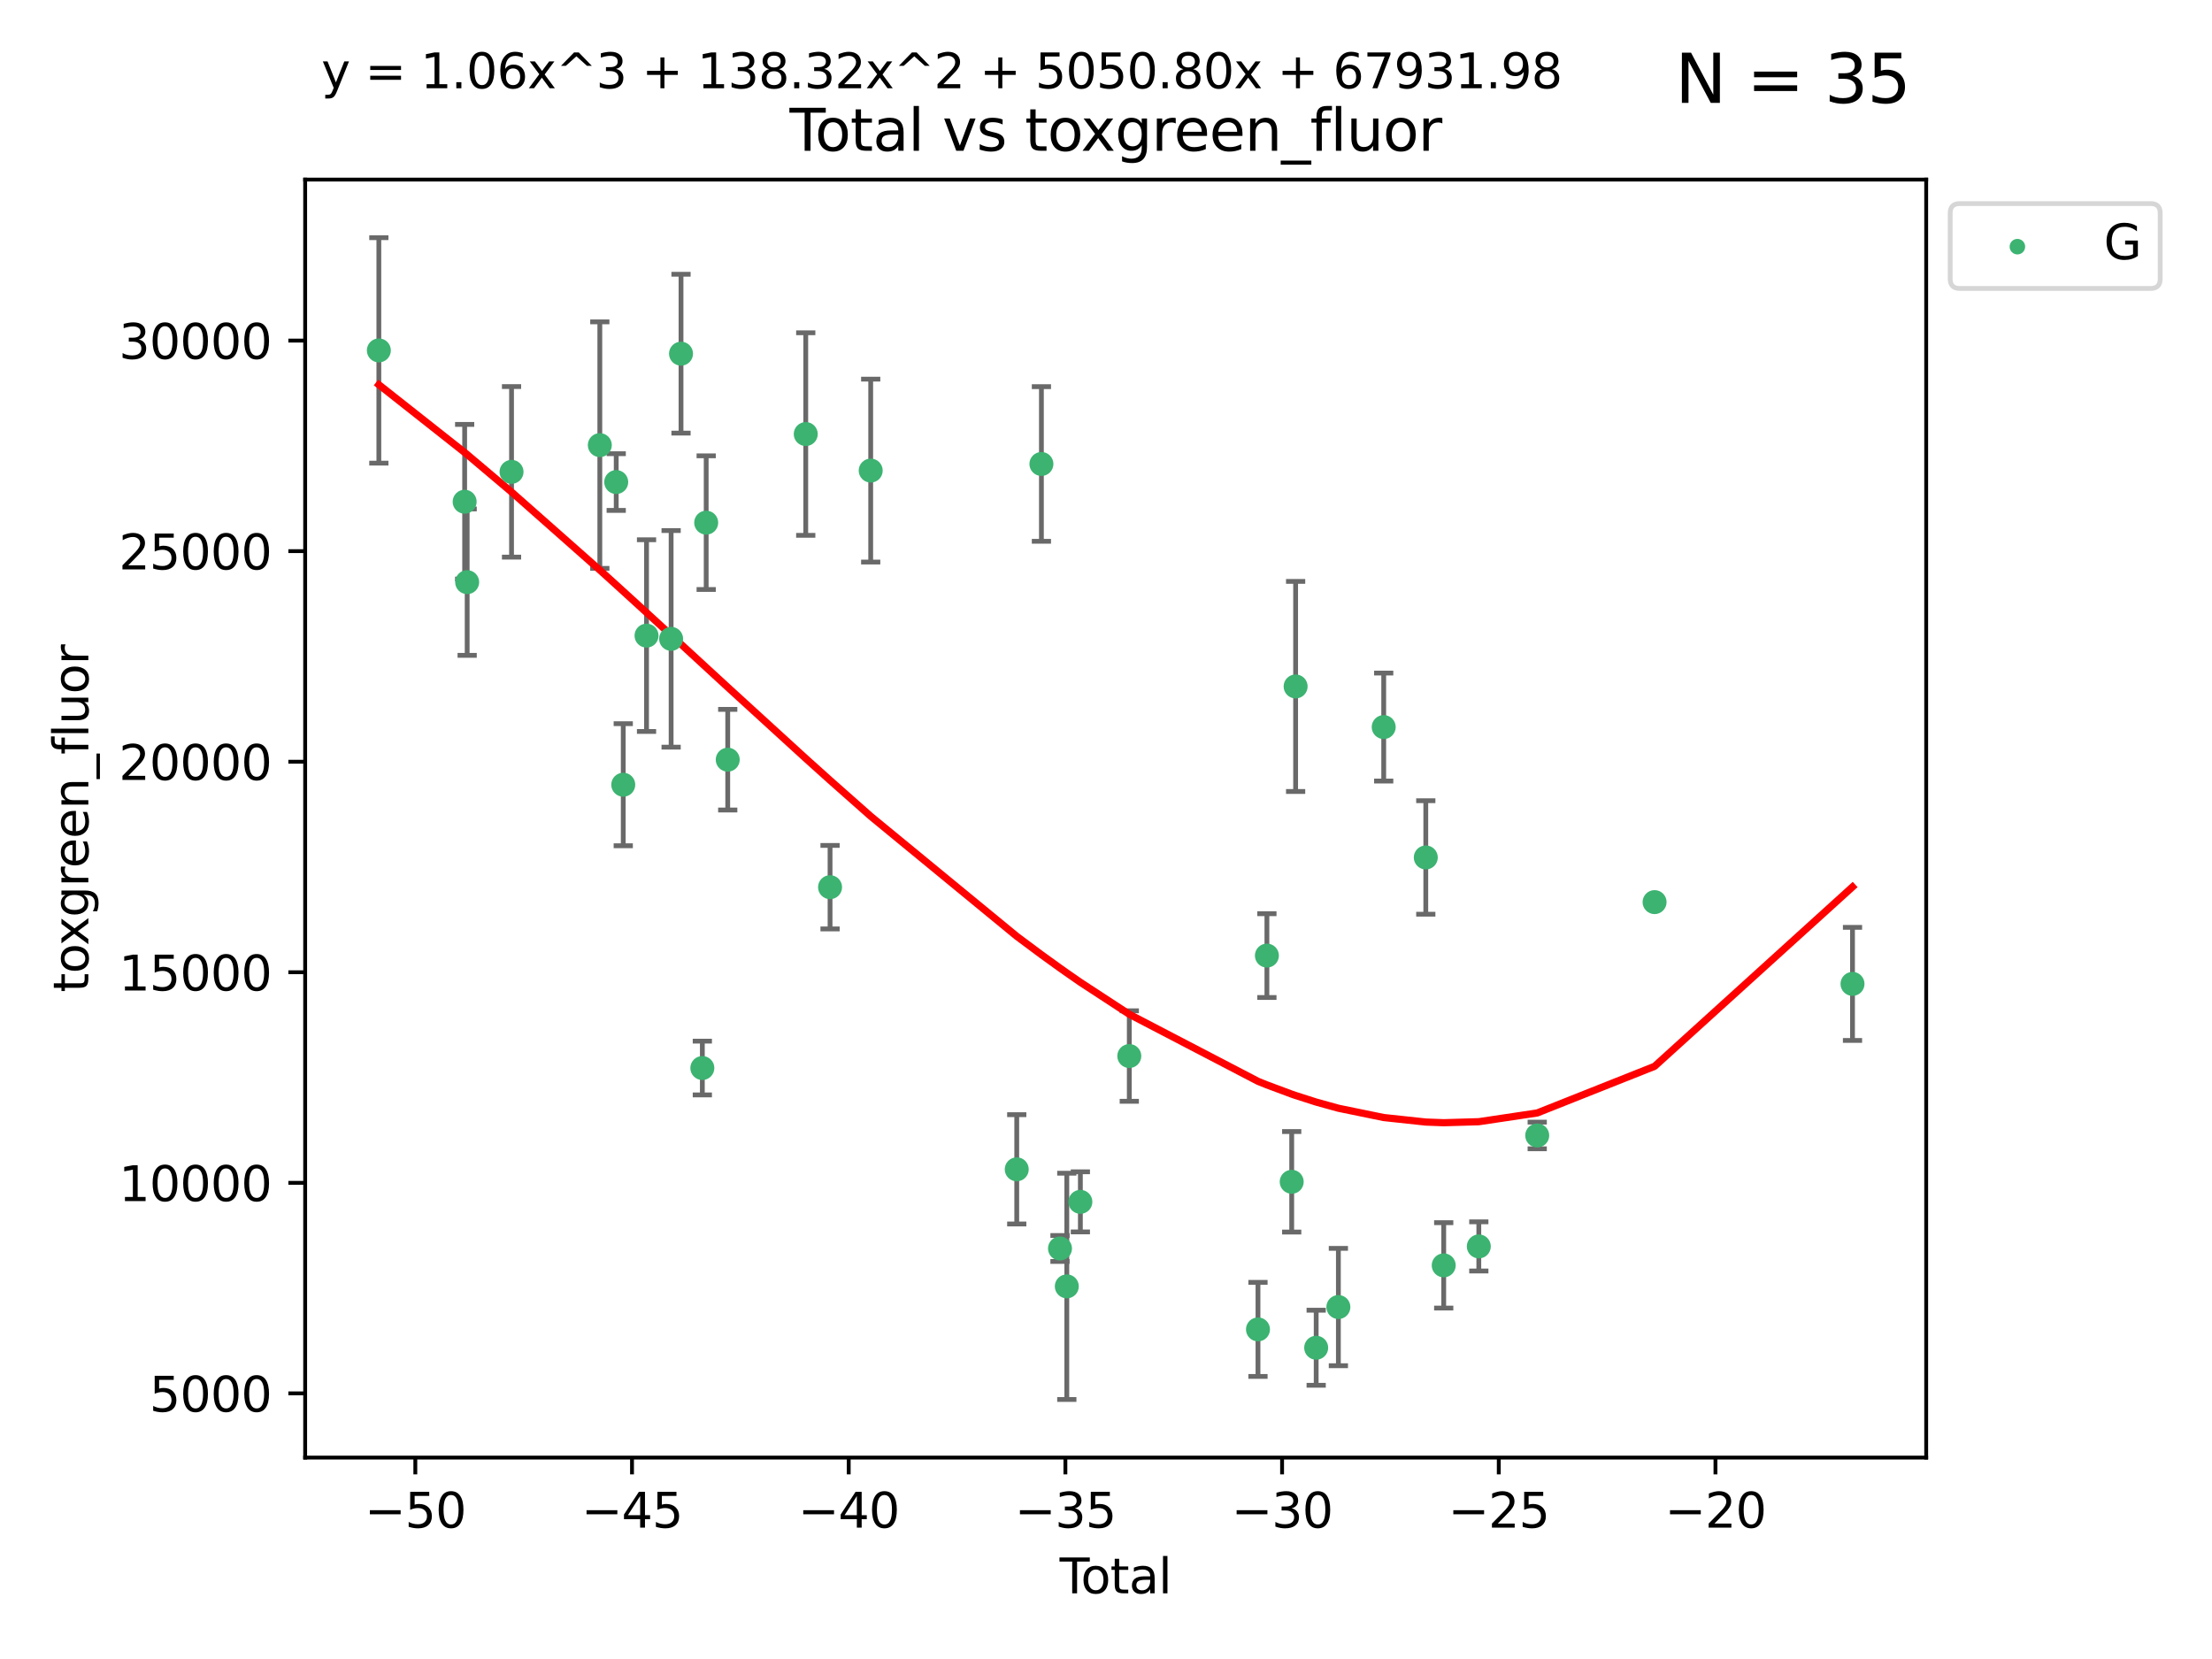 <?xml version="1.0" encoding="utf-8" standalone="no"?>
<!DOCTYPE svg PUBLIC "-//W3C//DTD SVG 1.1//EN"
  "http://www.w3.org/Graphics/SVG/1.1/DTD/svg11.dtd">
<svg xmlns:xlink="http://www.w3.org/1999/xlink" width="460.8pt" height="345.6pt" viewBox="0 0 460.8 345.6" xmlns="http://www.w3.org/2000/svg" version="1.1">
 <defs>
  <style type="text/css">*{stroke-linejoin: round; stroke-linecap: butt}</style>
 </defs>
 <g id="figure_1">
  <g id="patch_1">
   <path d="M 0 345.6 
L 460.8 345.6 
L 460.8 0 
L 0 0 
z
" style="fill: #ffffff"/>
  </g>
  <g id="axes_1">
   <g id="patch_2">
    <path d="M 63.571 303.64 
L 401.26 303.64 
L 401.26 37.411 
L 63.571 37.411 
z
" style="fill: #ffffff"/>
   </g>
   <g id="PathCollection_1">
    <defs>
     <path id="me8b4a22a01" d="M 0 1.118 
C 0.297 1.118 0.581 1 0.791 0.791 
C 1 0.581 1.118 0.297 1.118 0 
C 1.118 -0.297 1 -0.581 0.791 -0.791 
C 0.581 -1 0.297 -1.118 0 -1.118 
C -0.297 -1.118 -0.581 -1 -0.791 -0.791 
C -1 -0.581 -1.118 -0.297 -1.118 0 
C -1.118 0.297 -1 0.581 -0.791 0.791 
C -0.581 1 -0.297 1.118 0 1.118 
z
" style="stroke: #3cb371"/>
    </defs>
    <g clip-path="url(#pd9312c0386)">
     <use xlink:href="#me8b4a22a01" x="78.921" y="72.997" style="fill: #3cb371; stroke: #3cb371"/>
     <use xlink:href="#me8b4a22a01" x="96.795" y="104.519" style="fill: #3cb371; stroke: #3cb371"/>
     <use xlink:href="#me8b4a22a01" x="97.319" y="121.273" style="fill: #3cb371; stroke: #3cb371"/>
     <use xlink:href="#me8b4a22a01" x="106.562" y="98.296" style="fill: #3cb371; stroke: #3cb371"/>
     <use xlink:href="#me8b4a22a01" x="124.953" y="92.727" style="fill: #3cb371; stroke: #3cb371"/>
     <use xlink:href="#me8b4a22a01" x="128.369" y="100.421" style="fill: #3cb371; stroke: #3cb371"/>
     <use xlink:href="#me8b4a22a01" x="129.835" y="163.471" style="fill: #3cb371; stroke: #3cb371"/>
     <use xlink:href="#me8b4a22a01" x="134.685" y="132.413" style="fill: #3cb371; stroke: #3cb371"/>
     <use xlink:href="#me8b4a22a01" x="139.807" y="133.085" style="fill: #3cb371; stroke: #3cb371"/>
     <use xlink:href="#me8b4a22a01" x="141.868" y="73.677" style="fill: #3cb371; stroke: #3cb371"/>
     <use xlink:href="#me8b4a22a01" x="146.31" y="222.489" style="fill: #3cb371; stroke: #3cb371"/>
     <use xlink:href="#me8b4a22a01" x="147.112" y="108.88" style="fill: #3cb371; stroke: #3cb371"/>
     <use xlink:href="#me8b4a22a01" x="151.6" y="158.255" style="fill: #3cb371; stroke: #3cb371"/>
     <use xlink:href="#me8b4a22a01" x="167.853" y="90.421" style="fill: #3cb371; stroke: #3cb371"/>
     <use xlink:href="#me8b4a22a01" x="172.916" y="184.816" style="fill: #3cb371; stroke: #3cb371"/>
     <use xlink:href="#me8b4a22a01" x="181.383" y="98.031" style="fill: #3cb371; stroke: #3cb371"/>
     <use xlink:href="#me8b4a22a01" x="211.806" y="243.591" style="fill: #3cb371; stroke: #3cb371"/>
     <use xlink:href="#me8b4a22a01" x="216.945" y="96.654" style="fill: #3cb371; stroke: #3cb371"/>
     <use xlink:href="#me8b4a22a01" x="220.816" y="260.083" style="fill: #3cb371; stroke: #3cb371"/>
     <use xlink:href="#me8b4a22a01" x="222.236" y="267.972" style="fill: #3cb371; stroke: #3cb371"/>
     <use xlink:href="#me8b4a22a01" x="225.061" y="250.367" style="fill: #3cb371; stroke: #3cb371"/>
     <use xlink:href="#me8b4a22a01" x="235.252" y="219.992" style="fill: #3cb371; stroke: #3cb371"/>
     <use xlink:href="#me8b4a22a01" x="262.06" y="276.939" style="fill: #3cb371; stroke: #3cb371"/>
     <use xlink:href="#me8b4a22a01" x="263.919" y="199.067" style="fill: #3cb371; stroke: #3cb371"/>
     <use xlink:href="#me8b4a22a01" x="269.086" y="246.191" style="fill: #3cb371; stroke: #3cb371"/>
     <use xlink:href="#me8b4a22a01" x="269.902" y="142.999" style="fill: #3cb371; stroke: #3cb371"/>
     <use xlink:href="#me8b4a22a01" x="274.184" y="280.76" style="fill: #3cb371; stroke: #3cb371"/>
     <use xlink:href="#me8b4a22a01" x="278.809" y="272.282" style="fill: #3cb371; stroke: #3cb371"/>
     <use xlink:href="#me8b4a22a01" x="288.251" y="151.461" style="fill: #3cb371; stroke: #3cb371"/>
     <use xlink:href="#me8b4a22a01" x="297.018" y="178.625" style="fill: #3cb371; stroke: #3cb371"/>
     <use xlink:href="#me8b4a22a01" x="300.752" y="263.599" style="fill: #3cb371; stroke: #3cb371"/>
     <use xlink:href="#me8b4a22a01" x="308.064" y="259.649" style="fill: #3cb371; stroke: #3cb371"/>
     <use xlink:href="#me8b4a22a01" x="320.231" y="236.539" style="fill: #3cb371; stroke: #3cb371"/>
     <use xlink:href="#me8b4a22a01" x="344.679" y="187.926" style="fill: #3cb371; stroke: #3cb371"/>
     <use xlink:href="#me8b4a22a01" x="385.911" y="204.964" style="fill: #3cb371; stroke: #3cb371"/>
    </g>
   </g>
   <g id="matplotlib.axis_1">
    <g id="xtick_1">
     <g id="line2d_1">
      <defs>
       <path id="mc21a5ac681" d="M 0 0 
L 0 3.5 
" style="stroke: #000000; stroke-width: 0.8"/>
      </defs>
      <g>
       <use xlink:href="#mc21a5ac681" x="86.519" y="303.64" style="stroke: #000000; stroke-width: 0.8"/>
      </g>
     </g>
     <g id="text_1">
      <!-- −50 -->
      <g transform="translate(75.966 318.238)scale(0.1 -0.1)">
       <defs>
        <path id="DejaVuSans-2212" d="M 678 2272 
L 4684 2272 
L 4684 1741 
L 678 1741 
L 678 2272 
z
" transform="scale(0.016)"/>
        <path id="DejaVuSans-35" d="M 691 4666 
L 3169 4666 
L 3169 4134 
L 1269 4134 
L 1269 2991 
Q 1406 3038 1543 3061 
Q 1681 3084 1819 3084 
Q 2600 3084 3056 2656 
Q 3513 2228 3513 1497 
Q 3513 744 3044 326 
Q 2575 -91 1722 -91 
Q 1428 -91 1123 -41 
Q 819 9 494 109 
L 494 744 
Q 775 591 1075 516 
Q 1375 441 1709 441 
Q 2250 441 2565 725 
Q 2881 1009 2881 1497 
Q 2881 1984 2565 2268 
Q 2250 2553 1709 2553 
Q 1456 2553 1204 2497 
Q 953 2441 691 2322 
L 691 4666 
z
" transform="scale(0.016)"/>
        <path id="DejaVuSans-30" d="M 2034 4250 
Q 1547 4250 1301 3770 
Q 1056 3291 1056 2328 
Q 1056 1369 1301 889 
Q 1547 409 2034 409 
Q 2525 409 2770 889 
Q 3016 1369 3016 2328 
Q 3016 3291 2770 3770 
Q 2525 4250 2034 4250 
z
M 2034 4750 
Q 2819 4750 3233 4129 
Q 3647 3509 3647 2328 
Q 3647 1150 3233 529 
Q 2819 -91 2034 -91 
Q 1250 -91 836 529 
Q 422 1150 422 2328 
Q 422 3509 836 4129 
Q 1250 4750 2034 4750 
z
" transform="scale(0.016)"/>
       </defs>
       <use xlink:href="#DejaVuSans-2212"/>
       <use xlink:href="#DejaVuSans-35" x="83.789"/>
       <use xlink:href="#DejaVuSans-30" x="147.412"/>
      </g>
     </g>
    </g>
    <g id="xtick_2">
     <g id="line2d_2">
      <g>
       <use xlink:href="#mc21a5ac681" x="131.659" y="303.64" style="stroke: #000000; stroke-width: 0.8"/>
      </g>
     </g>
     <g id="text_2">
      <!-- −45 -->
      <g transform="translate(121.107 318.238)scale(0.1 -0.1)">
       <defs>
        <path id="DejaVuSans-34" d="M 2419 4116 
L 825 1625 
L 2419 1625 
L 2419 4116 
z
M 2253 4666 
L 3047 4666 
L 3047 1625 
L 3713 1625 
L 3713 1100 
L 3047 1100 
L 3047 0 
L 2419 0 
L 2419 1100 
L 313 1100 
L 313 1709 
L 2253 4666 
z
" transform="scale(0.016)"/>
       </defs>
       <use xlink:href="#DejaVuSans-2212"/>
       <use xlink:href="#DejaVuSans-34" x="83.789"/>
       <use xlink:href="#DejaVuSans-35" x="147.412"/>
      </g>
     </g>
    </g>
    <g id="xtick_3">
     <g id="line2d_3">
      <g>
       <use xlink:href="#mc21a5ac681" x="176.8" y="303.64" style="stroke: #000000; stroke-width: 0.8"/>
      </g>
     </g>
     <g id="text_3">
      <!-- −40 -->
      <g transform="translate(166.247 318.238)scale(0.1 -0.1)">
       <use xlink:href="#DejaVuSans-2212"/>
       <use xlink:href="#DejaVuSans-34" x="83.789"/>
       <use xlink:href="#DejaVuSans-30" x="147.412"/>
      </g>
     </g>
    </g>
    <g id="xtick_4">
     <g id="line2d_4">
      <g>
       <use xlink:href="#mc21a5ac681" x="221.94" y="303.64" style="stroke: #000000; stroke-width: 0.8"/>
      </g>
     </g>
     <g id="text_4">
      <!-- −35 -->
      <g transform="translate(211.388 318.238)scale(0.1 -0.1)">
       <defs>
        <path id="DejaVuSans-33" d="M 2597 2516 
Q 3050 2419 3304 2112 
Q 3559 1806 3559 1356 
Q 3559 666 3084 287 
Q 2609 -91 1734 -91 
Q 1441 -91 1130 -33 
Q 819 25 488 141 
L 488 750 
Q 750 597 1062 519 
Q 1375 441 1716 441 
Q 2309 441 2620 675 
Q 2931 909 2931 1356 
Q 2931 1769 2642 2001 
Q 2353 2234 1838 2234 
L 1294 2234 
L 1294 2753 
L 1863 2753 
Q 2328 2753 2575 2939 
Q 2822 3125 2822 3475 
Q 2822 3834 2567 4026 
Q 2313 4219 1838 4219 
Q 1578 4219 1281 4162 
Q 984 4106 628 3988 
L 628 4550 
Q 988 4650 1302 4700 
Q 1616 4750 1894 4750 
Q 2613 4750 3031 4423 
Q 3450 4097 3450 3541 
Q 3450 3153 3228 2886 
Q 3006 2619 2597 2516 
z
" transform="scale(0.016)"/>
       </defs>
       <use xlink:href="#DejaVuSans-2212"/>
       <use xlink:href="#DejaVuSans-33" x="83.789"/>
       <use xlink:href="#DejaVuSans-35" x="147.412"/>
      </g>
     </g>
    </g>
    <g id="xtick_5">
     <g id="line2d_5">
      <g>
       <use xlink:href="#mc21a5ac681" x="267.081" y="303.64" style="stroke: #000000; stroke-width: 0.8"/>
      </g>
     </g>
     <g id="text_5">
      <!-- −30 -->
      <g transform="translate(256.528 318.238)scale(0.1 -0.1)">
       <use xlink:href="#DejaVuSans-2212"/>
       <use xlink:href="#DejaVuSans-33" x="83.789"/>
       <use xlink:href="#DejaVuSans-30" x="147.412"/>
      </g>
     </g>
    </g>
    <g id="xtick_6">
     <g id="line2d_6">
      <g>
       <use xlink:href="#mc21a5ac681" x="312.221" y="303.64" style="stroke: #000000; stroke-width: 0.8"/>
      </g>
     </g>
     <g id="text_6">
      <!-- −25 -->
      <g transform="translate(301.669 318.238)scale(0.1 -0.1)">
       <defs>
        <path id="DejaVuSans-32" d="M 1228 531 
L 3431 531 
L 3431 0 
L 469 0 
L 469 531 
Q 828 903 1448 1529 
Q 2069 2156 2228 2338 
Q 2531 2678 2651 2914 
Q 2772 3150 2772 3378 
Q 2772 3750 2511 3984 
Q 2250 4219 1831 4219 
Q 1534 4219 1204 4116 
Q 875 4013 500 3803 
L 500 4441 
Q 881 4594 1212 4672 
Q 1544 4750 1819 4750 
Q 2544 4750 2975 4387 
Q 3406 4025 3406 3419 
Q 3406 3131 3298 2873 
Q 3191 2616 2906 2266 
Q 2828 2175 2409 1742 
Q 1991 1309 1228 531 
z
" transform="scale(0.016)"/>
       </defs>
       <use xlink:href="#DejaVuSans-2212"/>
       <use xlink:href="#DejaVuSans-32" x="83.789"/>
       <use xlink:href="#DejaVuSans-35" x="147.412"/>
      </g>
     </g>
    </g>
    <g id="xtick_7">
     <g id="line2d_7">
      <g>
       <use xlink:href="#mc21a5ac681" x="357.362" y="303.64" style="stroke: #000000; stroke-width: 0.8"/>
      </g>
     </g>
     <g id="text_7">
      <!-- −20 -->
      <g transform="translate(346.81 318.238)scale(0.1 -0.1)">
       <use xlink:href="#DejaVuSans-2212"/>
       <use xlink:href="#DejaVuSans-32" x="83.789"/>
       <use xlink:href="#DejaVuSans-30" x="147.412"/>
      </g>
     </g>
    </g>
    <g id="text_8">
     <!-- Total -->
     <g transform="translate(220.739 331.917)scale(0.1 -0.1)">
      <defs>
       <path id="DejaVuSans-54" d="M -19 4666 
L 3928 4666 
L 3928 4134 
L 2272 4134 
L 2272 0 
L 1638 0 
L 1638 4134 
L -19 4134 
L -19 4666 
z
" transform="scale(0.016)"/>
       <path id="DejaVuSans-6f" d="M 1959 3097 
Q 1497 3097 1228 2736 
Q 959 2375 959 1747 
Q 959 1119 1226 758 
Q 1494 397 1959 397 
Q 2419 397 2687 759 
Q 2956 1122 2956 1747 
Q 2956 2369 2687 2733 
Q 2419 3097 1959 3097 
z
M 1959 3584 
Q 2709 3584 3137 3096 
Q 3566 2609 3566 1747 
Q 3566 888 3137 398 
Q 2709 -91 1959 -91 
Q 1206 -91 779 398 
Q 353 888 353 1747 
Q 353 2609 779 3096 
Q 1206 3584 1959 3584 
z
" transform="scale(0.016)"/>
       <path id="DejaVuSans-74" d="M 1172 4494 
L 1172 3500 
L 2356 3500 
L 2356 3053 
L 1172 3053 
L 1172 1153 
Q 1172 725 1289 603 
Q 1406 481 1766 481 
L 2356 481 
L 2356 0 
L 1766 0 
Q 1100 0 847 248 
Q 594 497 594 1153 
L 594 3053 
L 172 3053 
L 172 3500 
L 594 3500 
L 594 4494 
L 1172 4494 
z
" transform="scale(0.016)"/>
       <path id="DejaVuSans-61" d="M 2194 1759 
Q 1497 1759 1228 1600 
Q 959 1441 959 1056 
Q 959 750 1161 570 
Q 1363 391 1709 391 
Q 2188 391 2477 730 
Q 2766 1069 2766 1631 
L 2766 1759 
L 2194 1759 
z
M 3341 1997 
L 3341 0 
L 2766 0 
L 2766 531 
Q 2569 213 2275 61 
Q 1981 -91 1556 -91 
Q 1019 -91 701 211 
Q 384 513 384 1019 
Q 384 1609 779 1909 
Q 1175 2209 1959 2209 
L 2766 2209 
L 2766 2266 
Q 2766 2663 2505 2880 
Q 2244 3097 1772 3097 
Q 1472 3097 1187 3025 
Q 903 2953 641 2809 
L 641 3341 
Q 956 3463 1253 3523 
Q 1550 3584 1831 3584 
Q 2591 3584 2966 3190 
Q 3341 2797 3341 1997 
z
" transform="scale(0.016)"/>
       <path id="DejaVuSans-6c" d="M 603 4863 
L 1178 4863 
L 1178 0 
L 603 0 
L 603 4863 
z
" transform="scale(0.016)"/>
      </defs>
      <use xlink:href="#DejaVuSans-54"/>
      <use xlink:href="#DejaVuSans-6f" x="44.084"/>
      <use xlink:href="#DejaVuSans-74" x="105.266"/>
      <use xlink:href="#DejaVuSans-61" x="144.475"/>
      <use xlink:href="#DejaVuSans-6c" x="205.754"/>
     </g>
    </g>
   </g>
   <g id="matplotlib.axis_2">
    <g id="ytick_1">
     <g id="line2d_8">
      <defs>
       <path id="maf36abdb53" d="M 0 0 
L -3.5 0 
" style="stroke: #000000; stroke-width: 0.8"/>
      </defs>
      <g>
       <use xlink:href="#maf36abdb53" x="63.571" y="290.266" style="stroke: #000000; stroke-width: 0.8"/>
      </g>
     </g>
     <g id="text_9">
      <!-- 5000 -->
      <g transform="translate(31.121 294.065)scale(0.1 -0.1)">
       <use xlink:href="#DejaVuSans-35"/>
       <use xlink:href="#DejaVuSans-30" x="63.623"/>
       <use xlink:href="#DejaVuSans-30" x="127.246"/>
       <use xlink:href="#DejaVuSans-30" x="190.869"/>
      </g>
     </g>
    </g>
    <g id="ytick_2">
     <g id="line2d_9">
      <g>
       <use xlink:href="#maf36abdb53" x="63.571" y="246.403" style="stroke: #000000; stroke-width: 0.8"/>
      </g>
     </g>
     <g id="text_10">
      <!-- 10000 -->
      <g transform="translate(24.759 250.202)scale(0.1 -0.1)">
       <defs>
        <path id="DejaVuSans-31" d="M 794 531 
L 1825 531 
L 1825 4091 
L 703 3866 
L 703 4441 
L 1819 4666 
L 2450 4666 
L 2450 531 
L 3481 531 
L 3481 0 
L 794 0 
L 794 531 
z
" transform="scale(0.016)"/>
       </defs>
       <use xlink:href="#DejaVuSans-31"/>
       <use xlink:href="#DejaVuSans-30" x="63.623"/>
       <use xlink:href="#DejaVuSans-30" x="127.246"/>
       <use xlink:href="#DejaVuSans-30" x="190.869"/>
       <use xlink:href="#DejaVuSans-30" x="254.492"/>
      </g>
     </g>
    </g>
    <g id="ytick_3">
     <g id="line2d_10">
      <g>
       <use xlink:href="#maf36abdb53" x="63.571" y="202.54" style="stroke: #000000; stroke-width: 0.8"/>
      </g>
     </g>
     <g id="text_11">
      <!-- 15000 -->
      <g transform="translate(24.759 206.339)scale(0.1 -0.1)">
       <use xlink:href="#DejaVuSans-31"/>
       <use xlink:href="#DejaVuSans-35" x="63.623"/>
       <use xlink:href="#DejaVuSans-30" x="127.246"/>
       <use xlink:href="#DejaVuSans-30" x="190.869"/>
       <use xlink:href="#DejaVuSans-30" x="254.492"/>
      </g>
     </g>
    </g>
    <g id="ytick_4">
     <g id="line2d_11">
      <g>
       <use xlink:href="#maf36abdb53" x="63.571" y="158.677" style="stroke: #000000; stroke-width: 0.8"/>
      </g>
     </g>
     <g id="text_12">
      <!-- 20000 -->
      <g transform="translate(24.759 162.477)scale(0.1 -0.1)">
       <use xlink:href="#DejaVuSans-32"/>
       <use xlink:href="#DejaVuSans-30" x="63.623"/>
       <use xlink:href="#DejaVuSans-30" x="127.246"/>
       <use xlink:href="#DejaVuSans-30" x="190.869"/>
       <use xlink:href="#DejaVuSans-30" x="254.492"/>
      </g>
     </g>
    </g>
    <g id="ytick_5">
     <g id="line2d_12">
      <g>
       <use xlink:href="#maf36abdb53" x="63.571" y="114.815" style="stroke: #000000; stroke-width: 0.8"/>
      </g>
     </g>
     <g id="text_13">
      <!-- 25000 -->
      <g transform="translate(24.759 118.614)scale(0.1 -0.1)">
       <use xlink:href="#DejaVuSans-32"/>
       <use xlink:href="#DejaVuSans-35" x="63.623"/>
       <use xlink:href="#DejaVuSans-30" x="127.246"/>
       <use xlink:href="#DejaVuSans-30" x="190.869"/>
       <use xlink:href="#DejaVuSans-30" x="254.492"/>
      </g>
     </g>
    </g>
    <g id="ytick_6">
     <g id="line2d_13">
      <g>
       <use xlink:href="#maf36abdb53" x="63.571" y="70.952" style="stroke: #000000; stroke-width: 0.8"/>
      </g>
     </g>
     <g id="text_14">
      <!-- 30000 -->
      <g transform="translate(24.759 74.751)scale(0.1 -0.1)">
       <use xlink:href="#DejaVuSans-33"/>
       <use xlink:href="#DejaVuSans-30" x="63.623"/>
       <use xlink:href="#DejaVuSans-30" x="127.246"/>
       <use xlink:href="#DejaVuSans-30" x="190.869"/>
       <use xlink:href="#DejaVuSans-30" x="254.492"/>
      </g>
     </g>
    </g>
    <g id="text_15">
     <!-- toxgreen_fluor -->
     <g transform="translate(18.401 206.72)rotate(-90)scale(0.1 -0.1)">
      <defs>
       <path id="DejaVuSans-78" d="M 3513 3500 
L 2247 1797 
L 3578 0 
L 2900 0 
L 1881 1375 
L 863 0 
L 184 0 
L 1544 1831 
L 300 3500 
L 978 3500 
L 1906 2253 
L 2834 3500 
L 3513 3500 
z
" transform="scale(0.016)"/>
       <path id="DejaVuSans-67" d="M 2906 1791 
Q 2906 2416 2648 2759 
Q 2391 3103 1925 3103 
Q 1463 3103 1205 2759 
Q 947 2416 947 1791 
Q 947 1169 1205 825 
Q 1463 481 1925 481 
Q 2391 481 2648 825 
Q 2906 1169 2906 1791 
z
M 3481 434 
Q 3481 -459 3084 -895 
Q 2688 -1331 1869 -1331 
Q 1566 -1331 1297 -1286 
Q 1028 -1241 775 -1147 
L 775 -588 
Q 1028 -725 1275 -790 
Q 1522 -856 1778 -856 
Q 2344 -856 2625 -561 
Q 2906 -266 2906 331 
L 2906 616 
Q 2728 306 2450 153 
Q 2172 0 1784 0 
Q 1141 0 747 490 
Q 353 981 353 1791 
Q 353 2603 747 3093 
Q 1141 3584 1784 3584 
Q 2172 3584 2450 3431 
Q 2728 3278 2906 2969 
L 2906 3500 
L 3481 3500 
L 3481 434 
z
" transform="scale(0.016)"/>
       <path id="DejaVuSans-72" d="M 2631 2963 
Q 2534 3019 2420 3045 
Q 2306 3072 2169 3072 
Q 1681 3072 1420 2755 
Q 1159 2438 1159 1844 
L 1159 0 
L 581 0 
L 581 3500 
L 1159 3500 
L 1159 2956 
Q 1341 3275 1631 3429 
Q 1922 3584 2338 3584 
Q 2397 3584 2469 3576 
Q 2541 3569 2628 3553 
L 2631 2963 
z
" transform="scale(0.016)"/>
       <path id="DejaVuSans-65" d="M 3597 1894 
L 3597 1613 
L 953 1613 
Q 991 1019 1311 708 
Q 1631 397 2203 397 
Q 2534 397 2845 478 
Q 3156 559 3463 722 
L 3463 178 
Q 3153 47 2828 -22 
Q 2503 -91 2169 -91 
Q 1331 -91 842 396 
Q 353 884 353 1716 
Q 353 2575 817 3079 
Q 1281 3584 2069 3584 
Q 2775 3584 3186 3129 
Q 3597 2675 3597 1894 
z
M 3022 2063 
Q 3016 2534 2758 2815 
Q 2500 3097 2075 3097 
Q 1594 3097 1305 2825 
Q 1016 2553 972 2059 
L 3022 2063 
z
" transform="scale(0.016)"/>
       <path id="DejaVuSans-6e" d="M 3513 2113 
L 3513 0 
L 2938 0 
L 2938 2094 
Q 2938 2591 2744 2837 
Q 2550 3084 2163 3084 
Q 1697 3084 1428 2787 
Q 1159 2491 1159 1978 
L 1159 0 
L 581 0 
L 581 3500 
L 1159 3500 
L 1159 2956 
Q 1366 3272 1645 3428 
Q 1925 3584 2291 3584 
Q 2894 3584 3203 3211 
Q 3513 2838 3513 2113 
z
" transform="scale(0.016)"/>
       <path id="DejaVuSans-5f" d="M 3263 -1063 
L 3263 -1509 
L -63 -1509 
L -63 -1063 
L 3263 -1063 
z
" transform="scale(0.016)"/>
       <path id="DejaVuSans-66" d="M 2375 4863 
L 2375 4384 
L 1825 4384 
Q 1516 4384 1395 4259 
Q 1275 4134 1275 3809 
L 1275 3500 
L 2222 3500 
L 2222 3053 
L 1275 3053 
L 1275 0 
L 697 0 
L 697 3053 
L 147 3053 
L 147 3500 
L 697 3500 
L 697 3744 
Q 697 4328 969 4595 
Q 1241 4863 1831 4863 
L 2375 4863 
z
" transform="scale(0.016)"/>
       <path id="DejaVuSans-75" d="M 544 1381 
L 544 3500 
L 1119 3500 
L 1119 1403 
Q 1119 906 1312 657 
Q 1506 409 1894 409 
Q 2359 409 2629 706 
Q 2900 1003 2900 1516 
L 2900 3500 
L 3475 3500 
L 3475 0 
L 2900 0 
L 2900 538 
Q 2691 219 2414 64 
Q 2138 -91 1772 -91 
Q 1169 -91 856 284 
Q 544 659 544 1381 
z
M 1991 3584 
L 1991 3584 
z
" transform="scale(0.016)"/>
      </defs>
      <use xlink:href="#DejaVuSans-74"/>
      <use xlink:href="#DejaVuSans-6f" x="39.209"/>
      <use xlink:href="#DejaVuSans-78" x="97.266"/>
      <use xlink:href="#DejaVuSans-67" x="156.445"/>
      <use xlink:href="#DejaVuSans-72" x="219.922"/>
      <use xlink:href="#DejaVuSans-65" x="258.785"/>
      <use xlink:href="#DejaVuSans-65" x="320.309"/>
      <use xlink:href="#DejaVuSans-6e" x="381.832"/>
      <use xlink:href="#DejaVuSans-5f" x="445.211"/>
      <use xlink:href="#DejaVuSans-66" x="495.211"/>
      <use xlink:href="#DejaVuSans-6c" x="530.416"/>
      <use xlink:href="#DejaVuSans-75" x="558.199"/>
      <use xlink:href="#DejaVuSans-6f" x="621.578"/>
      <use xlink:href="#DejaVuSans-72" x="682.76"/>
     </g>
    </g>
   </g>
   <g id="LineCollection_1">
    <path d="M 78.921 96.481 
L 78.921 49.513 
" clip-path="url(#pd9312c0386)" style="fill: none; stroke: #696969"/>
    <path d="M 96.795 120.626 
L 96.795 88.411 
" clip-path="url(#pd9312c0386)" style="fill: none; stroke: #696969"/>
    <path d="M 97.319 136.52 
L 97.319 106.027 
" clip-path="url(#pd9312c0386)" style="fill: none; stroke: #696969"/>
    <path d="M 106.562 116.062 
L 106.562 80.529 
" clip-path="url(#pd9312c0386)" style="fill: none; stroke: #696969"/>
    <path d="M 124.953 118.404 
L 124.953 67.05 
" clip-path="url(#pd9312c0386)" style="fill: none; stroke: #696969"/>
    <path d="M 128.369 106.327 
L 128.369 94.514 
" clip-path="url(#pd9312c0386)" style="fill: none; stroke: #696969"/>
    <path d="M 129.835 176.187 
L 129.835 150.755 
" clip-path="url(#pd9312c0386)" style="fill: none; stroke: #696969"/>
    <path d="M 134.685 152.381 
L 134.685 112.444 
" clip-path="url(#pd9312c0386)" style="fill: none; stroke: #696969"/>
    <path d="M 139.807 155.648 
L 139.807 110.521 
" clip-path="url(#pd9312c0386)" style="fill: none; stroke: #696969"/>
    <path d="M 141.868 90.222 
L 141.868 57.132 
" clip-path="url(#pd9312c0386)" style="fill: none; stroke: #696969"/>
    <path d="M 146.31 228.09 
L 146.31 216.888 
" clip-path="url(#pd9312c0386)" style="fill: none; stroke: #696969"/>
    <path d="M 147.112 122.802 
L 147.112 94.958 
" clip-path="url(#pd9312c0386)" style="fill: none; stroke: #696969"/>
    <path d="M 151.6 168.737 
L 151.6 147.774 
" clip-path="url(#pd9312c0386)" style="fill: none; stroke: #696969"/>
    <path d="M 167.853 111.519 
L 167.853 69.323 
" clip-path="url(#pd9312c0386)" style="fill: none; stroke: #696969"/>
    <path d="M 172.916 193.51 
L 172.916 176.121 
" clip-path="url(#pd9312c0386)" style="fill: none; stroke: #696969"/>
    <path d="M 181.383 117.085 
L 181.383 78.978 
" clip-path="url(#pd9312c0386)" style="fill: none; stroke: #696969"/>
    <path d="M 211.806 254.974 
L 211.806 232.208 
" clip-path="url(#pd9312c0386)" style="fill: none; stroke: #696969"/>
    <path d="M 216.945 112.76 
L 216.945 80.548 
" clip-path="url(#pd9312c0386)" style="fill: none; stroke: #696969"/>
    <path d="M 220.816 262.785 
L 220.816 257.381 
" clip-path="url(#pd9312c0386)" style="fill: none; stroke: #696969"/>
    <path d="M 222.236 291.539 
L 222.236 244.406 
" clip-path="url(#pd9312c0386)" style="fill: none; stroke: #696969"/>
    <path d="M 225.061 256.629 
L 225.061 244.105 
" clip-path="url(#pd9312c0386)" style="fill: none; stroke: #696969"/>
    <path d="M 235.252 229.418 
L 235.252 210.566 
" clip-path="url(#pd9312c0386)" style="fill: none; stroke: #696969"/>
    <path d="M 262.06 286.738 
L 262.06 267.141 
" clip-path="url(#pd9312c0386)" style="fill: none; stroke: #696969"/>
    <path d="M 263.919 207.795 
L 263.919 190.34 
" clip-path="url(#pd9312c0386)" style="fill: none; stroke: #696969"/>
    <path d="M 269.086 256.661 
L 269.086 235.722 
" clip-path="url(#pd9312c0386)" style="fill: none; stroke: #696969"/>
    <path d="M 269.902 164.879 
L 269.902 121.118 
" clip-path="url(#pd9312c0386)" style="fill: none; stroke: #696969"/>
    <path d="M 274.184 288.581 
L 274.184 272.939 
" clip-path="url(#pd9312c0386)" style="fill: none; stroke: #696969"/>
    <path d="M 278.809 284.502 
L 278.809 260.061 
" clip-path="url(#pd9312c0386)" style="fill: none; stroke: #696969"/>
    <path d="M 288.251 162.706 
L 288.251 140.216 
" clip-path="url(#pd9312c0386)" style="fill: none; stroke: #696969"/>
    <path d="M 297.018 190.443 
L 297.018 166.807 
" clip-path="url(#pd9312c0386)" style="fill: none; stroke: #696969"/>
    <path d="M 300.752 272.492 
L 300.752 254.706 
" clip-path="url(#pd9312c0386)" style="fill: none; stroke: #696969"/>
    <path d="M 308.064 264.768 
L 308.064 254.53 
" clip-path="url(#pd9312c0386)" style="fill: none; stroke: #696969"/>
    <path d="M 320.231 239.314 
L 320.231 233.763 
" clip-path="url(#pd9312c0386)" style="fill: none; stroke: #696969"/>
    <path d="M 344.679 188.743 
L 344.679 187.108 
" clip-path="url(#pd9312c0386)" style="fill: none; stroke: #696969"/>
    <path d="M 385.911 216.746 
L 385.911 193.183 
" clip-path="url(#pd9312c0386)" style="fill: none; stroke: #696969"/>
   </g>
   <g id="line2d_14">
    <defs>
     <path id="mb2823e1c8c" d="M 2 0 
L -2 -0 
" style="stroke: #696969"/>
    </defs>
    <g clip-path="url(#pd9312c0386)">
     <use xlink:href="#mb2823e1c8c" x="78.921" y="96.481" style="fill: #696969; stroke: #696969"/>
     <use xlink:href="#mb2823e1c8c" x="96.795" y="120.626" style="fill: #696969; stroke: #696969"/>
     <use xlink:href="#mb2823e1c8c" x="97.319" y="136.52" style="fill: #696969; stroke: #696969"/>
     <use xlink:href="#mb2823e1c8c" x="106.562" y="116.062" style="fill: #696969; stroke: #696969"/>
     <use xlink:href="#mb2823e1c8c" x="124.953" y="118.404" style="fill: #696969; stroke: #696969"/>
     <use xlink:href="#mb2823e1c8c" x="128.369" y="106.327" style="fill: #696969; stroke: #696969"/>
     <use xlink:href="#mb2823e1c8c" x="129.835" y="176.187" style="fill: #696969; stroke: #696969"/>
     <use xlink:href="#mb2823e1c8c" x="134.685" y="152.381" style="fill: #696969; stroke: #696969"/>
     <use xlink:href="#mb2823e1c8c" x="139.807" y="155.648" style="fill: #696969; stroke: #696969"/>
     <use xlink:href="#mb2823e1c8c" x="141.868" y="90.222" style="fill: #696969; stroke: #696969"/>
     <use xlink:href="#mb2823e1c8c" x="146.31" y="228.09" style="fill: #696969; stroke: #696969"/>
     <use xlink:href="#mb2823e1c8c" x="147.112" y="122.802" style="fill: #696969; stroke: #696969"/>
     <use xlink:href="#mb2823e1c8c" x="151.6" y="168.737" style="fill: #696969; stroke: #696969"/>
     <use xlink:href="#mb2823e1c8c" x="167.853" y="111.519" style="fill: #696969; stroke: #696969"/>
     <use xlink:href="#mb2823e1c8c" x="172.916" y="193.51" style="fill: #696969; stroke: #696969"/>
     <use xlink:href="#mb2823e1c8c" x="181.383" y="117.085" style="fill: #696969; stroke: #696969"/>
     <use xlink:href="#mb2823e1c8c" x="211.806" y="254.974" style="fill: #696969; stroke: #696969"/>
     <use xlink:href="#mb2823e1c8c" x="216.945" y="112.76" style="fill: #696969; stroke: #696969"/>
     <use xlink:href="#mb2823e1c8c" x="220.816" y="262.785" style="fill: #696969; stroke: #696969"/>
     <use xlink:href="#mb2823e1c8c" x="222.236" y="291.539" style="fill: #696969; stroke: #696969"/>
     <use xlink:href="#mb2823e1c8c" x="225.061" y="256.629" style="fill: #696969; stroke: #696969"/>
     <use xlink:href="#mb2823e1c8c" x="235.252" y="229.418" style="fill: #696969; stroke: #696969"/>
     <use xlink:href="#mb2823e1c8c" x="262.06" y="286.738" style="fill: #696969; stroke: #696969"/>
     <use xlink:href="#mb2823e1c8c" x="263.919" y="207.795" style="fill: #696969; stroke: #696969"/>
     <use xlink:href="#mb2823e1c8c" x="269.086" y="256.661" style="fill: #696969; stroke: #696969"/>
     <use xlink:href="#mb2823e1c8c" x="269.902" y="164.879" style="fill: #696969; stroke: #696969"/>
     <use xlink:href="#mb2823e1c8c" x="274.184" y="288.581" style="fill: #696969; stroke: #696969"/>
     <use xlink:href="#mb2823e1c8c" x="278.809" y="284.502" style="fill: #696969; stroke: #696969"/>
     <use xlink:href="#mb2823e1c8c" x="288.251" y="162.706" style="fill: #696969; stroke: #696969"/>
     <use xlink:href="#mb2823e1c8c" x="297.018" y="190.443" style="fill: #696969; stroke: #696969"/>
     <use xlink:href="#mb2823e1c8c" x="300.752" y="272.492" style="fill: #696969; stroke: #696969"/>
     <use xlink:href="#mb2823e1c8c" x="308.064" y="264.768" style="fill: #696969; stroke: #696969"/>
     <use xlink:href="#mb2823e1c8c" x="320.231" y="239.314" style="fill: #696969; stroke: #696969"/>
     <use xlink:href="#mb2823e1c8c" x="344.679" y="188.743" style="fill: #696969; stroke: #696969"/>
     <use xlink:href="#mb2823e1c8c" x="385.911" y="216.746" style="fill: #696969; stroke: #696969"/>
    </g>
   </g>
   <g id="line2d_15">
    <g clip-path="url(#pd9312c0386)">
     <use xlink:href="#mb2823e1c8c" x="78.921" y="49.513" style="fill: #696969; stroke: #696969"/>
     <use xlink:href="#mb2823e1c8c" x="96.795" y="88.411" style="fill: #696969; stroke: #696969"/>
     <use xlink:href="#mb2823e1c8c" x="97.319" y="106.027" style="fill: #696969; stroke: #696969"/>
     <use xlink:href="#mb2823e1c8c" x="106.562" y="80.529" style="fill: #696969; stroke: #696969"/>
     <use xlink:href="#mb2823e1c8c" x="124.953" y="67.05" style="fill: #696969; stroke: #696969"/>
     <use xlink:href="#mb2823e1c8c" x="128.369" y="94.514" style="fill: #696969; stroke: #696969"/>
     <use xlink:href="#mb2823e1c8c" x="129.835" y="150.755" style="fill: #696969; stroke: #696969"/>
     <use xlink:href="#mb2823e1c8c" x="134.685" y="112.444" style="fill: #696969; stroke: #696969"/>
     <use xlink:href="#mb2823e1c8c" x="139.807" y="110.521" style="fill: #696969; stroke: #696969"/>
     <use xlink:href="#mb2823e1c8c" x="141.868" y="57.132" style="fill: #696969; stroke: #696969"/>
     <use xlink:href="#mb2823e1c8c" x="146.31" y="216.888" style="fill: #696969; stroke: #696969"/>
     <use xlink:href="#mb2823e1c8c" x="147.112" y="94.958" style="fill: #696969; stroke: #696969"/>
     <use xlink:href="#mb2823e1c8c" x="151.6" y="147.774" style="fill: #696969; stroke: #696969"/>
     <use xlink:href="#mb2823e1c8c" x="167.853" y="69.323" style="fill: #696969; stroke: #696969"/>
     <use xlink:href="#mb2823e1c8c" x="172.916" y="176.121" style="fill: #696969; stroke: #696969"/>
     <use xlink:href="#mb2823e1c8c" x="181.383" y="78.978" style="fill: #696969; stroke: #696969"/>
     <use xlink:href="#mb2823e1c8c" x="211.806" y="232.208" style="fill: #696969; stroke: #696969"/>
     <use xlink:href="#mb2823e1c8c" x="216.945" y="80.548" style="fill: #696969; stroke: #696969"/>
     <use xlink:href="#mb2823e1c8c" x="220.816" y="257.381" style="fill: #696969; stroke: #696969"/>
     <use xlink:href="#mb2823e1c8c" x="222.236" y="244.406" style="fill: #696969; stroke: #696969"/>
     <use xlink:href="#mb2823e1c8c" x="225.061" y="244.105" style="fill: #696969; stroke: #696969"/>
     <use xlink:href="#mb2823e1c8c" x="235.252" y="210.566" style="fill: #696969; stroke: #696969"/>
     <use xlink:href="#mb2823e1c8c" x="262.06" y="267.141" style="fill: #696969; stroke: #696969"/>
     <use xlink:href="#mb2823e1c8c" x="263.919" y="190.34" style="fill: #696969; stroke: #696969"/>
     <use xlink:href="#mb2823e1c8c" x="269.086" y="235.722" style="fill: #696969; stroke: #696969"/>
     <use xlink:href="#mb2823e1c8c" x="269.902" y="121.118" style="fill: #696969; stroke: #696969"/>
     <use xlink:href="#mb2823e1c8c" x="274.184" y="272.939" style="fill: #696969; stroke: #696969"/>
     <use xlink:href="#mb2823e1c8c" x="278.809" y="260.061" style="fill: #696969; stroke: #696969"/>
     <use xlink:href="#mb2823e1c8c" x="288.251" y="140.216" style="fill: #696969; stroke: #696969"/>
     <use xlink:href="#mb2823e1c8c" x="297.018" y="166.807" style="fill: #696969; stroke: #696969"/>
     <use xlink:href="#mb2823e1c8c" x="300.752" y="254.706" style="fill: #696969; stroke: #696969"/>
     <use xlink:href="#mb2823e1c8c" x="308.064" y="254.53" style="fill: #696969; stroke: #696969"/>
     <use xlink:href="#mb2823e1c8c" x="320.231" y="233.763" style="fill: #696969; stroke: #696969"/>
     <use xlink:href="#mb2823e1c8c" x="344.679" y="187.108" style="fill: #696969; stroke: #696969"/>
     <use xlink:href="#mb2823e1c8c" x="385.911" y="193.183" style="fill: #696969; stroke: #696969"/>
    </g>
   </g>
   <g id="line2d_16">
    <path d="M 78.921 80.143 
L 96.795 94.252 
L 97.319 94.686 
L 106.562 102.498 
L 124.953 118.754 
L 128.369 121.848 
L 129.835 123.181 
L 134.685 127.609 
L 139.807 132.308 
L 141.868 134.203 
L 146.31 138.292 
L 147.112 139.03 
L 151.6 143.16 
L 167.853 158.001 
L 172.916 162.551 
L 181.383 170.041 
L 211.806 195.048 
L 216.945 198.876 
L 220.816 201.667 
L 222.236 202.669 
L 225.061 204.63 
L 235.252 211.291 
L 262.06 225.255 
L 263.919 226.005 
L 269.086 227.928 
L 269.902 228.21 
L 274.184 229.582 
L 278.809 230.864 
L 288.251 232.803 
L 297.018 233.745 
L 300.752 233.882 
L 308.064 233.672 
L 320.231 231.851 
L 344.679 222.136 
L 385.911 184.76 
" clip-path="url(#pd9312c0386)" style="fill: none; stroke: #ff0000; stroke-width: 1.5; stroke-linecap: square"/>
   </g>
   <g id="line2d_17">
    <defs>
     <path id="m2bf2c6ccfd" d="M 0 2 
C 0.53 2 1.039 1.789 1.414 1.414 
C 1.789 1.039 2 0.53 2 0 
C 2 -0.53 1.789 -1.039 1.414 -1.414 
C 1.039 -1.789 0.53 -2 0 -2 
C -0.53 -2 -1.039 -1.789 -1.414 -1.414 
C -1.789 -1.039 -2 -0.53 -2 0 
C -2 0.53 -1.789 1.039 -1.414 1.414 
C -1.039 1.789 -0.53 2 0 2 
z
" style="stroke: #3cb371"/>
    </defs>
    <g clip-path="url(#pd9312c0386)">
     <use xlink:href="#m2bf2c6ccfd" x="78.921" y="72.997" style="fill: #3cb371; stroke: #3cb371"/>
     <use xlink:href="#m2bf2c6ccfd" x="96.795" y="104.519" style="fill: #3cb371; stroke: #3cb371"/>
     <use xlink:href="#m2bf2c6ccfd" x="97.319" y="121.273" style="fill: #3cb371; stroke: #3cb371"/>
     <use xlink:href="#m2bf2c6ccfd" x="106.562" y="98.296" style="fill: #3cb371; stroke: #3cb371"/>
     <use xlink:href="#m2bf2c6ccfd" x="124.953" y="92.727" style="fill: #3cb371; stroke: #3cb371"/>
     <use xlink:href="#m2bf2c6ccfd" x="128.369" y="100.421" style="fill: #3cb371; stroke: #3cb371"/>
     <use xlink:href="#m2bf2c6ccfd" x="129.835" y="163.471" style="fill: #3cb371; stroke: #3cb371"/>
     <use xlink:href="#m2bf2c6ccfd" x="134.685" y="132.413" style="fill: #3cb371; stroke: #3cb371"/>
     <use xlink:href="#m2bf2c6ccfd" x="139.807" y="133.085" style="fill: #3cb371; stroke: #3cb371"/>
     <use xlink:href="#m2bf2c6ccfd" x="141.868" y="73.677" style="fill: #3cb371; stroke: #3cb371"/>
     <use xlink:href="#m2bf2c6ccfd" x="146.31" y="222.489" style="fill: #3cb371; stroke: #3cb371"/>
     <use xlink:href="#m2bf2c6ccfd" x="147.112" y="108.88" style="fill: #3cb371; stroke: #3cb371"/>
     <use xlink:href="#m2bf2c6ccfd" x="151.6" y="158.255" style="fill: #3cb371; stroke: #3cb371"/>
     <use xlink:href="#m2bf2c6ccfd" x="167.853" y="90.421" style="fill: #3cb371; stroke: #3cb371"/>
     <use xlink:href="#m2bf2c6ccfd" x="172.916" y="184.816" style="fill: #3cb371; stroke: #3cb371"/>
     <use xlink:href="#m2bf2c6ccfd" x="181.383" y="98.031" style="fill: #3cb371; stroke: #3cb371"/>
     <use xlink:href="#m2bf2c6ccfd" x="211.806" y="243.591" style="fill: #3cb371; stroke: #3cb371"/>
     <use xlink:href="#m2bf2c6ccfd" x="216.945" y="96.654" style="fill: #3cb371; stroke: #3cb371"/>
     <use xlink:href="#m2bf2c6ccfd" x="220.816" y="260.083" style="fill: #3cb371; stroke: #3cb371"/>
     <use xlink:href="#m2bf2c6ccfd" x="222.236" y="267.972" style="fill: #3cb371; stroke: #3cb371"/>
     <use xlink:href="#m2bf2c6ccfd" x="225.061" y="250.367" style="fill: #3cb371; stroke: #3cb371"/>
     <use xlink:href="#m2bf2c6ccfd" x="235.252" y="219.992" style="fill: #3cb371; stroke: #3cb371"/>
     <use xlink:href="#m2bf2c6ccfd" x="262.06" y="276.939" style="fill: #3cb371; stroke: #3cb371"/>
     <use xlink:href="#m2bf2c6ccfd" x="263.919" y="199.067" style="fill: #3cb371; stroke: #3cb371"/>
     <use xlink:href="#m2bf2c6ccfd" x="269.086" y="246.191" style="fill: #3cb371; stroke: #3cb371"/>
     <use xlink:href="#m2bf2c6ccfd" x="269.902" y="142.999" style="fill: #3cb371; stroke: #3cb371"/>
     <use xlink:href="#m2bf2c6ccfd" x="274.184" y="280.76" style="fill: #3cb371; stroke: #3cb371"/>
     <use xlink:href="#m2bf2c6ccfd" x="278.809" y="272.282" style="fill: #3cb371; stroke: #3cb371"/>
     <use xlink:href="#m2bf2c6ccfd" x="288.251" y="151.461" style="fill: #3cb371; stroke: #3cb371"/>
     <use xlink:href="#m2bf2c6ccfd" x="297.018" y="178.625" style="fill: #3cb371; stroke: #3cb371"/>
     <use xlink:href="#m2bf2c6ccfd" x="300.752" y="263.599" style="fill: #3cb371; stroke: #3cb371"/>
     <use xlink:href="#m2bf2c6ccfd" x="308.064" y="259.649" style="fill: #3cb371; stroke: #3cb371"/>
     <use xlink:href="#m2bf2c6ccfd" x="320.231" y="236.539" style="fill: #3cb371; stroke: #3cb371"/>
     <use xlink:href="#m2bf2c6ccfd" x="344.679" y="187.926" style="fill: #3cb371; stroke: #3cb371"/>
     <use xlink:href="#m2bf2c6ccfd" x="385.911" y="204.964" style="fill: #3cb371; stroke: #3cb371"/>
    </g>
   </g>
   <g id="patch_3">
    <path d="M 63.571 303.64 
L 63.571 37.411 
" style="fill: none; stroke: #000000; stroke-width: 0.8; stroke-linejoin: miter; stroke-linecap: square"/>
   </g>
   <g id="patch_4">
    <path d="M 401.26 303.64 
L 401.26 37.411 
" style="fill: none; stroke: #000000; stroke-width: 0.8; stroke-linejoin: miter; stroke-linecap: square"/>
   </g>
   <g id="patch_5">
    <path d="M 63.571 303.64 
L 401.26 303.64 
" style="fill: none; stroke: #000000; stroke-width: 0.8; stroke-linejoin: miter; stroke-linecap: square"/>
   </g>
   <g id="patch_6">
    <path d="M 63.571 37.411 
L 401.26 37.411 
" style="fill: none; stroke: #000000; stroke-width: 0.8; stroke-linejoin: miter; stroke-linecap: square"/>
   </g>
   <g id="text_16">
    <!-- N = 35 -->
    <g transform="translate(348.964 21.426)scale(0.14 -0.14)">
     <defs>
      <path id="DejaVuSans-4e" d="M 628 4666 
L 1478 4666 
L 3547 763 
L 3547 4666 
L 4159 4666 
L 4159 0 
L 3309 0 
L 1241 3903 
L 1241 0 
L 628 0 
L 628 4666 
z
" transform="scale(0.016)"/>
      <path id="DejaVuSans-20" transform="scale(0.016)"/>
      <path id="DejaVuSans-3d" d="M 678 2906 
L 4684 2906 
L 4684 2381 
L 678 2381 
L 678 2906 
z
M 678 1631 
L 4684 1631 
L 4684 1100 
L 678 1100 
L 678 1631 
z
" transform="scale(0.016)"/>
     </defs>
     <use xlink:href="#DejaVuSans-4e"/>
     <use xlink:href="#DejaVuSans-20" x="74.805"/>
     <use xlink:href="#DejaVuSans-3d" x="106.592"/>
     <use xlink:href="#DejaVuSans-20" x="190.381"/>
     <use xlink:href="#DejaVuSans-33" x="222.168"/>
     <use xlink:href="#DejaVuSans-35" x="285.791"/>
    </g>
   </g>
   <g id="text_17">
    <!-- y = 1.06x^3 + 138.32x^2 + 5050.80x + 67931.98 -->
    <g transform="translate(66.948 18.387)scale(0.1 -0.1)">
     <defs>
      <path id="DejaVuSans-79" d="M 2059 -325 
Q 1816 -950 1584 -1140 
Q 1353 -1331 966 -1331 
L 506 -1331 
L 506 -850 
L 844 -850 
Q 1081 -850 1212 -737 
Q 1344 -625 1503 -206 
L 1606 56 
L 191 3500 
L 800 3500 
L 1894 763 
L 2988 3500 
L 3597 3500 
L 2059 -325 
z
" transform="scale(0.016)"/>
      <path id="DejaVuSans-2e" d="M 684 794 
L 1344 794 
L 1344 0 
L 684 0 
L 684 794 
z
" transform="scale(0.016)"/>
      <path id="DejaVuSans-36" d="M 2113 2584 
Q 1688 2584 1439 2293 
Q 1191 2003 1191 1497 
Q 1191 994 1439 701 
Q 1688 409 2113 409 
Q 2538 409 2786 701 
Q 3034 994 3034 1497 
Q 3034 2003 2786 2293 
Q 2538 2584 2113 2584 
z
M 3366 4563 
L 3366 3988 
Q 3128 4100 2886 4159 
Q 2644 4219 2406 4219 
Q 1781 4219 1451 3797 
Q 1122 3375 1075 2522 
Q 1259 2794 1537 2939 
Q 1816 3084 2150 3084 
Q 2853 3084 3261 2657 
Q 3669 2231 3669 1497 
Q 3669 778 3244 343 
Q 2819 -91 2113 -91 
Q 1303 -91 875 529 
Q 447 1150 447 2328 
Q 447 3434 972 4092 
Q 1497 4750 2381 4750 
Q 2619 4750 2861 4703 
Q 3103 4656 3366 4563 
z
" transform="scale(0.016)"/>
      <path id="DejaVuSans-5e" d="M 2988 4666 
L 4684 2925 
L 4056 2925 
L 2681 4159 
L 1306 2925 
L 678 2925 
L 2375 4666 
L 2988 4666 
z
" transform="scale(0.016)"/>
      <path id="DejaVuSans-2b" d="M 2944 4013 
L 2944 2272 
L 4684 2272 
L 4684 1741 
L 2944 1741 
L 2944 0 
L 2419 0 
L 2419 1741 
L 678 1741 
L 678 2272 
L 2419 2272 
L 2419 4013 
L 2944 4013 
z
" transform="scale(0.016)"/>
      <path id="DejaVuSans-38" d="M 2034 2216 
Q 1584 2216 1326 1975 
Q 1069 1734 1069 1313 
Q 1069 891 1326 650 
Q 1584 409 2034 409 
Q 2484 409 2743 651 
Q 3003 894 3003 1313 
Q 3003 1734 2745 1975 
Q 2488 2216 2034 2216 
z
M 1403 2484 
Q 997 2584 770 2862 
Q 544 3141 544 3541 
Q 544 4100 942 4425 
Q 1341 4750 2034 4750 
Q 2731 4750 3128 4425 
Q 3525 4100 3525 3541 
Q 3525 3141 3298 2862 
Q 3072 2584 2669 2484 
Q 3125 2378 3379 2068 
Q 3634 1759 3634 1313 
Q 3634 634 3220 271 
Q 2806 -91 2034 -91 
Q 1263 -91 848 271 
Q 434 634 434 1313 
Q 434 1759 690 2068 
Q 947 2378 1403 2484 
z
M 1172 3481 
Q 1172 3119 1398 2916 
Q 1625 2713 2034 2713 
Q 2441 2713 2670 2916 
Q 2900 3119 2900 3481 
Q 2900 3844 2670 4047 
Q 2441 4250 2034 4250 
Q 1625 4250 1398 4047 
Q 1172 3844 1172 3481 
z
" transform="scale(0.016)"/>
      <path id="DejaVuSans-37" d="M 525 4666 
L 3525 4666 
L 3525 4397 
L 1831 0 
L 1172 0 
L 2766 4134 
L 525 4134 
L 525 4666 
z
" transform="scale(0.016)"/>
      <path id="DejaVuSans-39" d="M 703 97 
L 703 672 
Q 941 559 1184 500 
Q 1428 441 1663 441 
Q 2288 441 2617 861 
Q 2947 1281 2994 2138 
Q 2813 1869 2534 1725 
Q 2256 1581 1919 1581 
Q 1219 1581 811 2004 
Q 403 2428 403 3163 
Q 403 3881 828 4315 
Q 1253 4750 1959 4750 
Q 2769 4750 3195 4129 
Q 3622 3509 3622 2328 
Q 3622 1225 3098 567 
Q 2575 -91 1691 -91 
Q 1453 -91 1209 -44 
Q 966 3 703 97 
z
M 1959 2075 
Q 2384 2075 2632 2365 
Q 2881 2656 2881 3163 
Q 2881 3666 2632 3958 
Q 2384 4250 1959 4250 
Q 1534 4250 1286 3958 
Q 1038 3666 1038 3163 
Q 1038 2656 1286 2365 
Q 1534 2075 1959 2075 
z
" transform="scale(0.016)"/>
     </defs>
     <use xlink:href="#DejaVuSans-79"/>
     <use xlink:href="#DejaVuSans-20" x="59.18"/>
     <use xlink:href="#DejaVuSans-3d" x="90.967"/>
     <use xlink:href="#DejaVuSans-20" x="174.756"/>
     <use xlink:href="#DejaVuSans-31" x="206.543"/>
     <use xlink:href="#DejaVuSans-2e" x="270.166"/>
     <use xlink:href="#DejaVuSans-30" x="301.953"/>
     <use xlink:href="#DejaVuSans-36" x="365.576"/>
     <use xlink:href="#DejaVuSans-78" x="429.199"/>
     <use xlink:href="#DejaVuSans-5e" x="488.379"/>
     <use xlink:href="#DejaVuSans-33" x="572.168"/>
     <use xlink:href="#DejaVuSans-20" x="635.791"/>
     <use xlink:href="#DejaVuSans-2b" x="667.578"/>
     <use xlink:href="#DejaVuSans-20" x="751.367"/>
     <use xlink:href="#DejaVuSans-31" x="783.154"/>
     <use xlink:href="#DejaVuSans-33" x="846.777"/>
     <use xlink:href="#DejaVuSans-38" x="910.4"/>
     <use xlink:href="#DejaVuSans-2e" x="974.023"/>
     <use xlink:href="#DejaVuSans-33" x="1005.811"/>
     <use xlink:href="#DejaVuSans-32" x="1069.434"/>
     <use xlink:href="#DejaVuSans-78" x="1133.057"/>
     <use xlink:href="#DejaVuSans-5e" x="1192.236"/>
     <use xlink:href="#DejaVuSans-32" x="1276.025"/>
     <use xlink:href="#DejaVuSans-20" x="1339.648"/>
     <use xlink:href="#DejaVuSans-2b" x="1371.436"/>
     <use xlink:href="#DejaVuSans-20" x="1455.225"/>
     <use xlink:href="#DejaVuSans-35" x="1487.012"/>
     <use xlink:href="#DejaVuSans-30" x="1550.635"/>
     <use xlink:href="#DejaVuSans-35" x="1614.258"/>
     <use xlink:href="#DejaVuSans-30" x="1677.881"/>
     <use xlink:href="#DejaVuSans-2e" x="1741.504"/>
     <use xlink:href="#DejaVuSans-38" x="1773.291"/>
     <use xlink:href="#DejaVuSans-30" x="1836.914"/>
     <use xlink:href="#DejaVuSans-78" x="1900.537"/>
     <use xlink:href="#DejaVuSans-20" x="1959.717"/>
     <use xlink:href="#DejaVuSans-2b" x="1991.504"/>
     <use xlink:href="#DejaVuSans-20" x="2075.293"/>
     <use xlink:href="#DejaVuSans-36" x="2107.08"/>
     <use xlink:href="#DejaVuSans-37" x="2170.703"/>
     <use xlink:href="#DejaVuSans-39" x="2234.326"/>
     <use xlink:href="#DejaVuSans-33" x="2297.949"/>
     <use xlink:href="#DejaVuSans-31" x="2361.572"/>
     <use xlink:href="#DejaVuSans-2e" x="2425.195"/>
     <use xlink:href="#DejaVuSans-39" x="2456.982"/>
     <use xlink:href="#DejaVuSans-38" x="2520.605"/>
    </g>
   </g>
   <g id="text_18">
    <!-- Total vs toxgreen_fluor -->
    <g transform="translate(164.48 31.411)scale(0.12 -0.12)">
     <defs>
      <path id="DejaVuSans-76" d="M 191 3500 
L 800 3500 
L 1894 563 
L 2988 3500 
L 3597 3500 
L 2284 0 
L 1503 0 
L 191 3500 
z
" transform="scale(0.016)"/>
      <path id="DejaVuSans-73" d="M 2834 3397 
L 2834 2853 
Q 2591 2978 2328 3040 
Q 2066 3103 1784 3103 
Q 1356 3103 1142 2972 
Q 928 2841 928 2578 
Q 928 2378 1081 2264 
Q 1234 2150 1697 2047 
L 1894 2003 
Q 2506 1872 2764 1633 
Q 3022 1394 3022 966 
Q 3022 478 2636 193 
Q 2250 -91 1575 -91 
Q 1294 -91 989 -36 
Q 684 19 347 128 
L 347 722 
Q 666 556 975 473 
Q 1284 391 1588 391 
Q 1994 391 2212 530 
Q 2431 669 2431 922 
Q 2431 1156 2273 1281 
Q 2116 1406 1581 1522 
L 1381 1569 
Q 847 1681 609 1914 
Q 372 2147 372 2553 
Q 372 3047 722 3315 
Q 1072 3584 1716 3584 
Q 2034 3584 2315 3537 
Q 2597 3491 2834 3397 
z
" transform="scale(0.016)"/>
     </defs>
     <use xlink:href="#DejaVuSans-54"/>
     <use xlink:href="#DejaVuSans-6f" x="44.084"/>
     <use xlink:href="#DejaVuSans-74" x="105.266"/>
     <use xlink:href="#DejaVuSans-61" x="144.475"/>
     <use xlink:href="#DejaVuSans-6c" x="205.754"/>
     <use xlink:href="#DejaVuSans-20" x="233.537"/>
     <use xlink:href="#DejaVuSans-76" x="265.324"/>
     <use xlink:href="#DejaVuSans-73" x="324.504"/>
     <use xlink:href="#DejaVuSans-20" x="376.604"/>
     <use xlink:href="#DejaVuSans-74" x="408.391"/>
     <use xlink:href="#DejaVuSans-6f" x="447.6"/>
     <use xlink:href="#DejaVuSans-78" x="505.656"/>
     <use xlink:href="#DejaVuSans-67" x="564.836"/>
     <use xlink:href="#DejaVuSans-72" x="628.312"/>
     <use xlink:href="#DejaVuSans-65" x="667.176"/>
     <use xlink:href="#DejaVuSans-65" x="728.699"/>
     <use xlink:href="#DejaVuSans-6e" x="790.223"/>
     <use xlink:href="#DejaVuSans-5f" x="853.602"/>
     <use xlink:href="#DejaVuSans-66" x="903.602"/>
     <use xlink:href="#DejaVuSans-6c" x="938.807"/>
     <use xlink:href="#DejaVuSans-75" x="966.59"/>
     <use xlink:href="#DejaVuSans-6f" x="1029.969"/>
     <use xlink:href="#DejaVuSans-72" x="1091.15"/>
    </g>
   </g>
   <g id="legend_1">
    <g id="patch_7">
     <path d="M 408.26 60.089 
L 448.008 60.089 
Q 450.008 60.089 450.008 58.089 
L 450.008 44.411 
Q 450.008 42.411 448.008 42.411 
L 408.26 42.411 
Q 406.26 42.411 406.26 44.411 
L 406.26 58.089 
Q 406.26 60.089 408.26 60.089 
z
" style="fill: #ffffff; opacity: 0.8; stroke: #cccccc; stroke-linejoin: miter"/>
    </g>
    <g id="PathCollection_2">
     <g>
      <use xlink:href="#me8b4a22a01" x="420.26" y="51.385" style="fill: #3cb371; stroke: #3cb371"/>
     </g>
    </g>
    <g id="text_19">
     <!-- G -->
     <g transform="translate(438.26 54.01)scale(0.1 -0.1)">
      <defs>
       <path id="DejaVuSans-47" d="M 3809 666 
L 3809 1919 
L 2778 1919 
L 2778 2438 
L 4434 2438 
L 4434 434 
Q 4069 175 3628 42 
Q 3188 -91 2688 -91 
Q 1594 -91 976 548 
Q 359 1188 359 2328 
Q 359 3472 976 4111 
Q 1594 4750 2688 4750 
Q 3144 4750 3555 4637 
Q 3966 4525 4313 4306 
L 4313 3634 
Q 3963 3931 3569 4081 
Q 3175 4231 2741 4231 
Q 1884 4231 1454 3753 
Q 1025 3275 1025 2328 
Q 1025 1384 1454 906 
Q 1884 428 2741 428 
Q 3075 428 3337 486 
Q 3600 544 3809 666 
z
" transform="scale(0.016)"/>
      </defs>
      <use xlink:href="#DejaVuSans-47"/>
     </g>
    </g>
   </g>
  </g>
 </g>
 <defs>
  <clipPath id="pd9312c0386">
   <rect x="63.571" y="37.411" width="337.689" height="266.229"/>
  </clipPath>
 </defs>
</svg>

